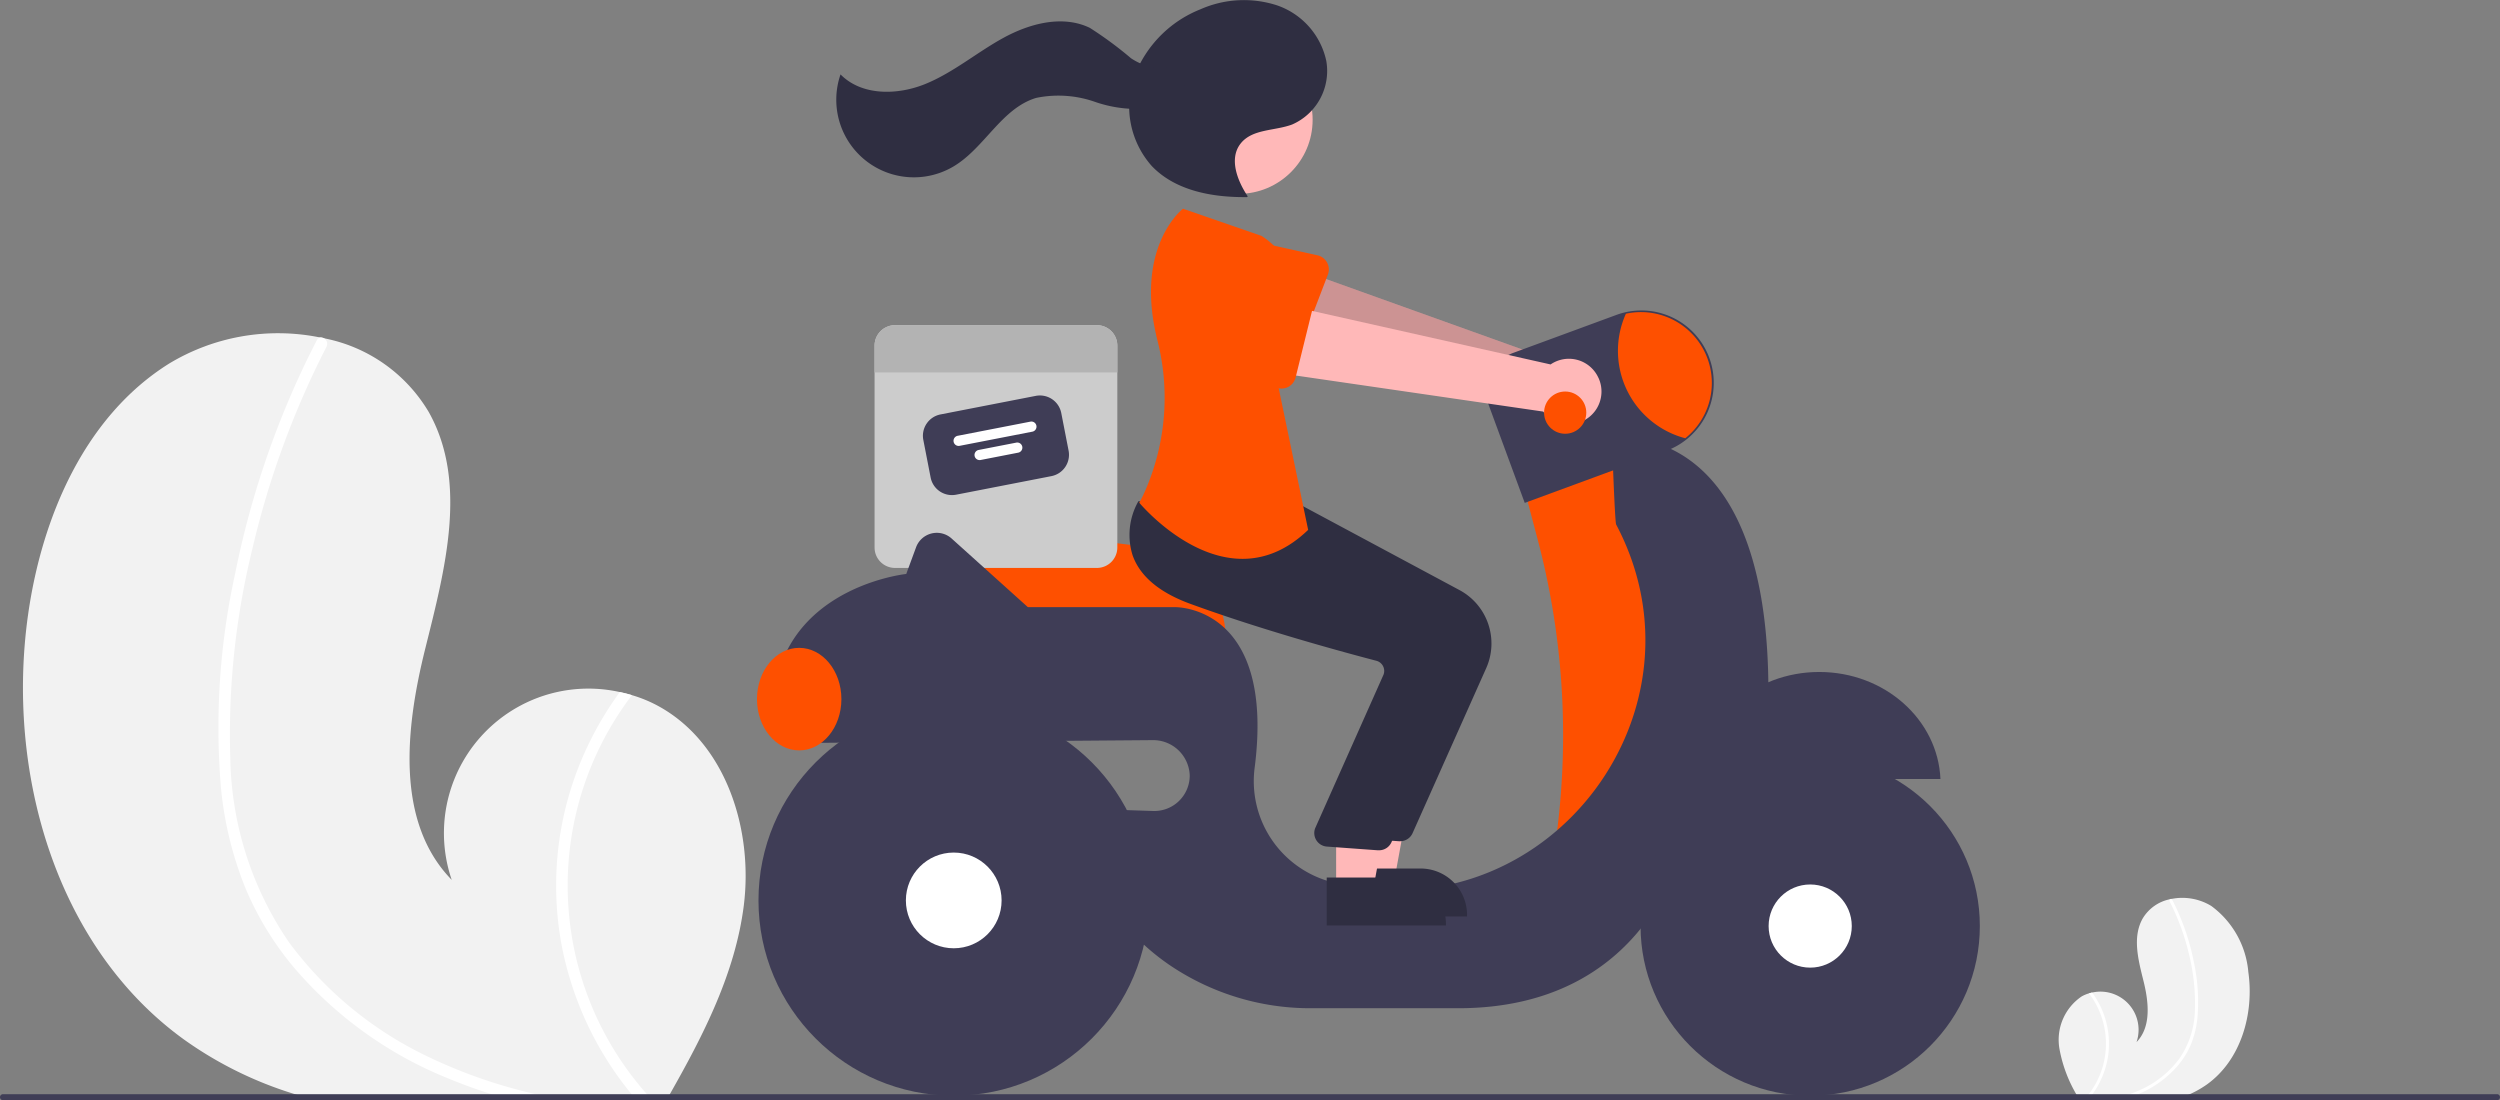 <svg xmlns="http://www.w3.org/2000/svg" width="192.28" height="84.619" viewBox="0 0 192.28 84.619">
  <rect x="0" y="0" width="192.28" height="84.619" fill="#808080" stroke="none"/>
  <g id="Grupo_3887" data-name="Grupo 3887" transform="translate(0 0)">
    <path id="Caminho_22315" data-name="Caminho 22315" d="M248.553,422.146c-.661,5.179-3.092,9.918-5.685,14.482-.086.155-.174.309-.264.464H215.652c-.545-.142-1.083-.3-1.619-.464a29.462,29.462,0,0,1-8.51-4.187c-9.916-7.144-13.731-20.643-12.008-32.739,1.072-7.515,4.37-15.188,10.792-19.235a16.2,16.2,0,0,1,11.65-2.041c.1.019.2.042.308.063a12.022,12.022,0,0,1,8.053,5.662c3.062,5.439,1.239,12.177-.267,18.231s-2.315,13.3,2.041,17.764A11.112,11.112,0,0,1,239.015,405.7c.315.067.626.144.932.237a10.342,10.342,0,0,1,2.127.891C247.212,409.7,249.293,416.308,248.553,422.146Z" transform="translate(-191.349 -352.473)" fill="#f2f2f2"/>
    <path id="Caminho_22316" data-name="Caminho 22316" d="M282.249,437.66c.747.174,1.5.327,2.25.464h-4.075c-.534-.144-1.065-.3-1.591-.464q-1.736-.543-3.419-1.245a30.671,30.671,0,0,1-11.78-8.494,23.974,23.974,0,0,1-3.716-6.07,27.566,27.566,0,0,1-1.9-7.768,55.241,55.241,0,0,1,1.095-16.475,68.759,68.759,0,0,1,5.372-16.113q.442-.922.914-1.832a.358.358,0,0,1,.239-.2.412.412,0,0,1,.308.063.489.489,0,0,1,.193.645,67.966,67.966,0,0,0-5.7,15.531,59.78,59.78,0,0,0-1.7,16.166,25.794,25.794,0,0,0,4.541,14.151,28.549,28.549,0,0,0,10.688,8.77,39.227,39.227,0,0,0,8.28,2.876Z" transform="translate(-241.025 -353.505)" fill="#fff"/>
    <path id="Caminho_22317" data-name="Caminho 22317" d="M377.3,528.473h-1.2c-.135-.153-.264-.309-.392-.464a25.609,25.609,0,0,1-5.39-11.518,24.988,24.988,0,0,1,2.155-15.552,25.567,25.567,0,0,1,2.329-3.855c.315.067.626.144.932.237a24.171,24.171,0,0,0,1.153,30.688C377.018,528.164,377.157,528.32,377.3,528.473Z" transform="translate(-327.132 -443.854)" fill="#fff"/>
    <path id="Caminho_22318" data-name="Caminho 22318" d="M868.3,576.917a10.625,10.625,0,0,0,1.5,3.822c.023.041.046.081.07.122h7.113c.144-.037.286-.078.427-.122a7.776,7.776,0,0,0,2.246-1.1c2.617-1.885,3.624-5.448,3.169-8.64a7.039,7.039,0,0,0-2.848-5.076,4.277,4.277,0,0,0-3.075-.539l-.081.016a3.173,3.173,0,0,0-2.125,1.494c-.808,1.436-.327,3.214.07,4.811s.611,3.51-.539,4.688a2.933,2.933,0,0,0-3.41-3.812c-.083.018-.165.038-.246.062a2.733,2.733,0,0,0-.561.235A4.027,4.027,0,0,0,868.3,576.917Z" transform="translate(-709.902 -496.243)" fill="#f2f2f2"/>
    <path id="Caminho_22319" data-name="Caminho 22319" d="M884.647,581.016c-.2.046-.395.086-.594.122h1.076c.141-.038.281-.078.42-.122q.458-.143.9-.329a8.1,8.1,0,0,0,3.109-2.242,6.326,6.326,0,0,0,.981-1.6,7.273,7.273,0,0,0,.5-2.05,14.578,14.578,0,0,0-.289-4.348,18.138,18.138,0,0,0-1.418-4.253q-.116-.243-.241-.484a.094.094,0,0,0-.063-.054.108.108,0,0,0-.081.017.129.129,0,0,0-.051.17,17.936,17.936,0,0,1,1.5,4.1,15.781,15.781,0,0,1,.448,4.267,6.808,6.808,0,0,1-1.2,3.735,7.534,7.534,0,0,1-2.821,2.315A10.356,10.356,0,0,1,884.647,581.016Z" transform="translate(-722.029 -496.519)" fill="#fff"/>
    <path id="Caminho_22320" data-name="Caminho 22320" d="M876.437,604.983h.317c.036-.04.07-.081.1-.122a6.758,6.758,0,0,0,1.423-3.04,6.6,6.6,0,0,0-.569-4.1,6.752,6.752,0,0,0-.615-1.017c-.083.018-.165.038-.246.062a6.379,6.379,0,0,1-.3,8.1Q876.493,604.922,876.437,604.983Z" transform="translate(-716.18 -520.364)" fill="#fff"/>
    <path id="Caminho_22321" data-name="Caminho 22321" d="M517.505,450.389H495.243l-.236-6.845a2.055,2.055,0,0,1,2.3-2.11l12.955,1.586h0a7.258,7.258,0,0,1,7.238,7.253Z" transform="translate(-423.218 -401.099)" fill="#fe5000"/>
    <path id="Caminho_22322" data-name="Caminho 22322" d="M492.609,375.414H477.082a1.572,1.572,0,0,0-1.572,1.572v15.527a1.572,1.572,0,0,0,1.572,1.572h15.527a1.572,1.572,0,0,0,1.572-1.572V376.986A1.572,1.572,0,0,0,492.609,375.414Z" transform="translate(-408.245 -350.404)" fill="#ccc"/>
    <path id="Caminho_22323" data-name="Caminho 22323" d="M501.423,404.927l-7.331,1.428a1.672,1.672,0,0,1-1.959-1.32l-.563-2.894a1.672,1.672,0,0,1,1.32-1.959l7.331-1.428a1.672,1.672,0,0,1,1.959,1.32l.564,2.894A1.673,1.673,0,0,1,501.423,404.927Z" transform="translate(-420.556 -368.307)" fill="#3f3d56"/>
    <path id="Caminho_22324" data-name="Caminho 22324" d="M507.754,408.152l-5.595,1.089a.393.393,0,1,1-.15-.772l5.595-1.089a.393.393,0,0,1,.15.772Z" transform="translate(-428.353 -374.951)" fill="#fff"/>
    <path id="Caminho_22325" data-name="Caminho 22325" d="M512.01,415.108l-2.894.564a.393.393,0,0,1-.15-.772l2.894-.564a.393.393,0,1,1,.15.772Z" transform="translate(-433.696 -380.293)" fill="#fff"/>
    <path id="Caminho_22326" data-name="Caminho 22326" d="M494.181,376.986v2.064H475.51v-2.064a1.572,1.572,0,0,1,1.572-1.572h15.527A1.572,1.572,0,0,1,494.181,376.986Z" transform="translate(-408.245 -350.404)" fill="#b3b3b3"/>
    <path id="Caminho_22327" data-name="Caminho 22327" d="M631.24,363.61a2.492,2.492,0,0,0-3.524-1.476l-21.361-7.664-.941,5.336,21.293,5.855a2.505,2.505,0,0,0,4.533-2.052Z" transform="translate(-508.018 -334.317)" fill="#ffb8b8"/>
    <path id="Caminho_22328" data-name="Caminho 22328" d="M631.24,363.61a2.492,2.492,0,0,0-3.524-1.476l-21.361-7.664-.941,5.336,21.293,5.855a2.505,2.505,0,0,0,4.533-2.052Z" transform="translate(-508.018 -334.317)" opacity="0.2"/>
    <path id="Caminho_22329" data-name="Caminho 22329" d="M591.058,349.015l-2.017,5.27a1.117,1.117,0,0,1-1.591.574l-4.9-2.759a3.1,3.1,0,0,1,2.235-5.789l5.474,1.214a1.117,1.117,0,0,1,.8,1.49Z" transform="translate(-488.93 -327.89)" fill="#fe5000"/>
    <path id="Caminho_22330" data-name="Caminho 22330" d="M698.664,414.914l-7.654,3.479,1,3.783a58.849,58.849,0,0,1,1.517,22.417h0l5.6,1.169,4.639-11.829-1.624-13.453Z" transform="translate(-573.761 -380.742)" fill="#fe5000"/>
    <path id="Caminho_22331" data-name="Caminho 22331" d="M757.877,490.414c-5.029,0-9.127,3.656-9.326,8.234H767.2C767,494.07,762.906,490.414,757.877,490.414Z" transform="translate(-617.956 -438.731)" fill="#3f3d56"/>
    <path id="Caminho_22332" data-name="Caminho 22332" d="M518.339,431.527c-.262-20.666-12.031-18.764-12.031-18.764s.22,6.433.326,6.633c7.5,14.19-4.878,30.826-20.634,27.766q-.446-.087-.856-.176a8.021,8.021,0,0,1-6.3-8.991c1.552-12.464-6.167-12.243-6.167-12.243H461.388l-5.862-5.276a1.7,1.7,0,0,0-2.739.677l-.754,2.047s-11.133,1.16-10.205,12.061h3.442a6.946,6.946,0,0,0,.037.928l25.688-.209a2.812,2.812,0,0,1,2.841,2.714,2.726,2.726,0,0,1-2.817,2.736l-4.141-.138c-1.276,5.683,1.856,9.51,5.306,11.916a19.286,19.286,0,0,0,11.045,3.392h11.251c14.612,0,17.164-12.293,17.164-12.293C519.3,441.059,518.339,431.527,518.339,431.527Z" transform="translate(-382.332 -379.055)" fill="#3f3d56"/>
    <circle id="Elipse_589" data-name="Elipse 589" cx="13.047" cy="13.047" r="13.047" transform="translate(126.179 58.178)" fill="#3f3d56"/>
    <circle id="Elipse_590" data-name="Elipse 590" cx="3.198" cy="3.198" r="3.198" transform="translate(136.028 68.027)" fill="#fff"/>
    <circle id="Elipse_591" data-name="Elipse 591" cx="15.018" cy="15.018" r="15.018" transform="translate(58.336 54.235)" fill="#3f3d56"/>
    <circle id="Elipse_592" data-name="Elipse 592" cx="3.681" cy="3.681" r="3.681" transform="translate(69.673 65.572)" fill="#fff"/>
    <path id="Caminho_22333" data-name="Caminho 22333" d="M681.336,385.363l-2.754-7.48a3.163,3.163,0,0,1,1.876-4.061l7.9-2.907a5.566,5.566,0,1,1,3.847,10.446Z" transform="translate(-564.065 -346.684)" fill="#3f3d56"/>
    <path id="Caminho_22334" data-name="Caminho 22334" d="M729.232,376.527a5.462,5.462,0,0,1-2.041,4.254,6.956,6.956,0,0,1-4.569-9.579,5.452,5.452,0,0,1,6.61,5.325Z" transform="translate(-597.571 -347.073)" fill="#fe5000"/>
    <ellipse id="Elipse_593" data-name="Elipse 593" cx="3.247" cy="3.943" rx="3.247" ry="3.943" transform="translate(58.22 49.828)" fill="#fe5000"/>
    <path id="Caminho_22335" data-name="Caminho 22335" d="M450.069,267.583h2.844l1.353-7.375h-4.2Z" transform="translate(-345.679 -199.855)" fill="#ffb8b8"/>
    <path id="Caminho_22336" data-name="Caminho 22336" d="M632.444,555.587h5.6a3.569,3.569,0,0,1,3.569,3.569v.116h-9.169Z" transform="translate(-528.779 -488.787)" fill="#2f2e41"/>
    <path id="Caminho_22337" data-name="Caminho 22337" d="M586.179,457.62q-.05,0-.1,0l-3.935-.287a1.044,1.044,0,0,1-.884-1.4l5.267-11.832a.811.811,0,0,0-.046-.649.8.8,0,0,0-.513-.408c-2.477-.647-8.831-2.371-14.331-4.388-2.357-.864-3.841-2.113-4.411-3.712a5.239,5.239,0,0,1,.408-4.11l.037-.063,5.176.47,5.611.477,12.3,6.594a4.659,4.659,0,0,1,2.045,5.98L587.132,457A1.043,1.043,0,0,1,586.179,457.62Z" transform="translate(-478.489 -392.919)" fill="#2f2e41"/>
    <circle id="Elipse_594" data-name="Elipse 594" cx="5.697" cy="5.697" r="5.697" transform="translate(89.563 3.516)" fill="#ffb8b8"/>
    <path id="Caminho_22338" data-name="Caminho 22338" d="M443.069,270.583h2.844l1.353-7.375h-4.2Z" transform="translate(-340.303 -202.159)" fill="#ffb8b8"/>
    <path id="Caminho_22339" data-name="Caminho 22339" d="M625.444,558.587h5.6a3.569,3.569,0,0,1,3.569,3.569v.116h-9.169Z" transform="translate(-523.403 -491.092)" fill="#2f2e41"/>
    <path id="Caminho_22340" data-name="Caminho 22340" d="M579.179,460.62c-.033,0-.066,0-.1,0l-3.935-.287a1.044,1.044,0,0,1-.884-1.4l5.267-11.832a.811.811,0,0,0-.045-.649.8.8,0,0,0-.513-.408c-2.476-.647-8.83-2.371-14.331-4.388-2.357-.864-3.841-2.113-4.411-3.712a5.239,5.239,0,0,1,.408-4.11l.037-.063,5.176.47,5.611.477,12.3,6.594a4.659,4.659,0,0,1,2.045,5.98L580.132,460A1.043,1.043,0,0,1,579.179,460.62Z" transform="translate(-473.112 -395.223)" fill="#2f2e41"/>
    <path id="Caminho_22341" data-name="Caminho 22341" d="M572.674,338.881l-6.03-2.087s-3.786,2.909-1.967,10.124a17.862,17.862,0,0,1-.789,11.207,11.535,11.535,0,0,1-.607,1.283s6.726,8.118,12.989,2.087l-2.435-11.713S577.66,342.013,572.674,338.881Z" transform="translate(-475.657 -320.742)" fill="#fe5000"/>
    <path id="Caminho_22342" data-name="Caminho 22342" d="M569.087,282.689c-.811-1.214-1.451-2.9-.558-4.051s2.619-.972,3.969-1.476a4.493,4.493,0,0,0,2.63-4.888,5.8,5.8,0,0,0-3.819-4.288,8.268,8.268,0,0,0-5.876.32,8.973,8.973,0,0,0-5.056,5.12,6.9,6.9,0,0,0,1.32,6.919c1.824,1.92,4.687,2.432,7.335,2.4" transform="translate(-473.12 -267.585)" fill="#2f2e41"/>
    <path id="Caminho_22343" data-name="Caminho 22343" d="M489.155,277.789c-1.022.832-2.58.462-3.677-.268a28.8,28.8,0,0,0-3.173-2.342c-2.092-1.009-4.621-.338-6.657.779s-3.841,2.662-5.991,3.539-4.895.92-6.523-.736a5.968,5.968,0,0,0,8.747,7.044c2.356-1.435,3.658-4.445,6.3-5.237a8.481,8.481,0,0,1,4.511.3,9.849,9.849,0,0,0,4.511.47c1.492-.326,2.887-1.666,2.7-3.181Z" transform="translate(-398.487 -273.038)" fill="#2f2e41"/>
    <path id="Caminho_22344" data-name="Caminho 22344" d="M629.117,373.008a2.492,2.492,0,0,0-3.679-1.03l-22.143-4.97-.275,5.412,21.853,3.184a2.505,2.505,0,0,0,4.245-2.6Z" transform="translate(-506.179 -343.948)" fill="#ffb8b8"/>
    <path id="Caminho_22345" data-name="Caminho 22345" d="M586.451,362.52,585.1,368a1.117,1.117,0,0,1-1.508.766l-5.205-2.133a3.1,3.1,0,0,1,1.5-6.021l5.582.529a1.117,1.117,0,0,1,.979,1.38Z" transform="translate(-485.453 -338.963)" fill="#fe5000"/>
    <circle id="Elipse_595" data-name="Elipse 595" cx="1.624" cy="1.624" r="1.624" transform="translate(118.757 30.113)" fill="#fe5000"/>
    <path id="Caminho_22346" data-name="Caminho 22346" d="M377.78,630.646a.233.233,0,0,1-.232.232H185.732a.232.232,0,0,1,0-.464H377.548A.233.233,0,0,1,377.78,630.646Z" transform="translate(-185.5 -546.259)" fill="#3f3d56"/>
  </g>
</svg>
